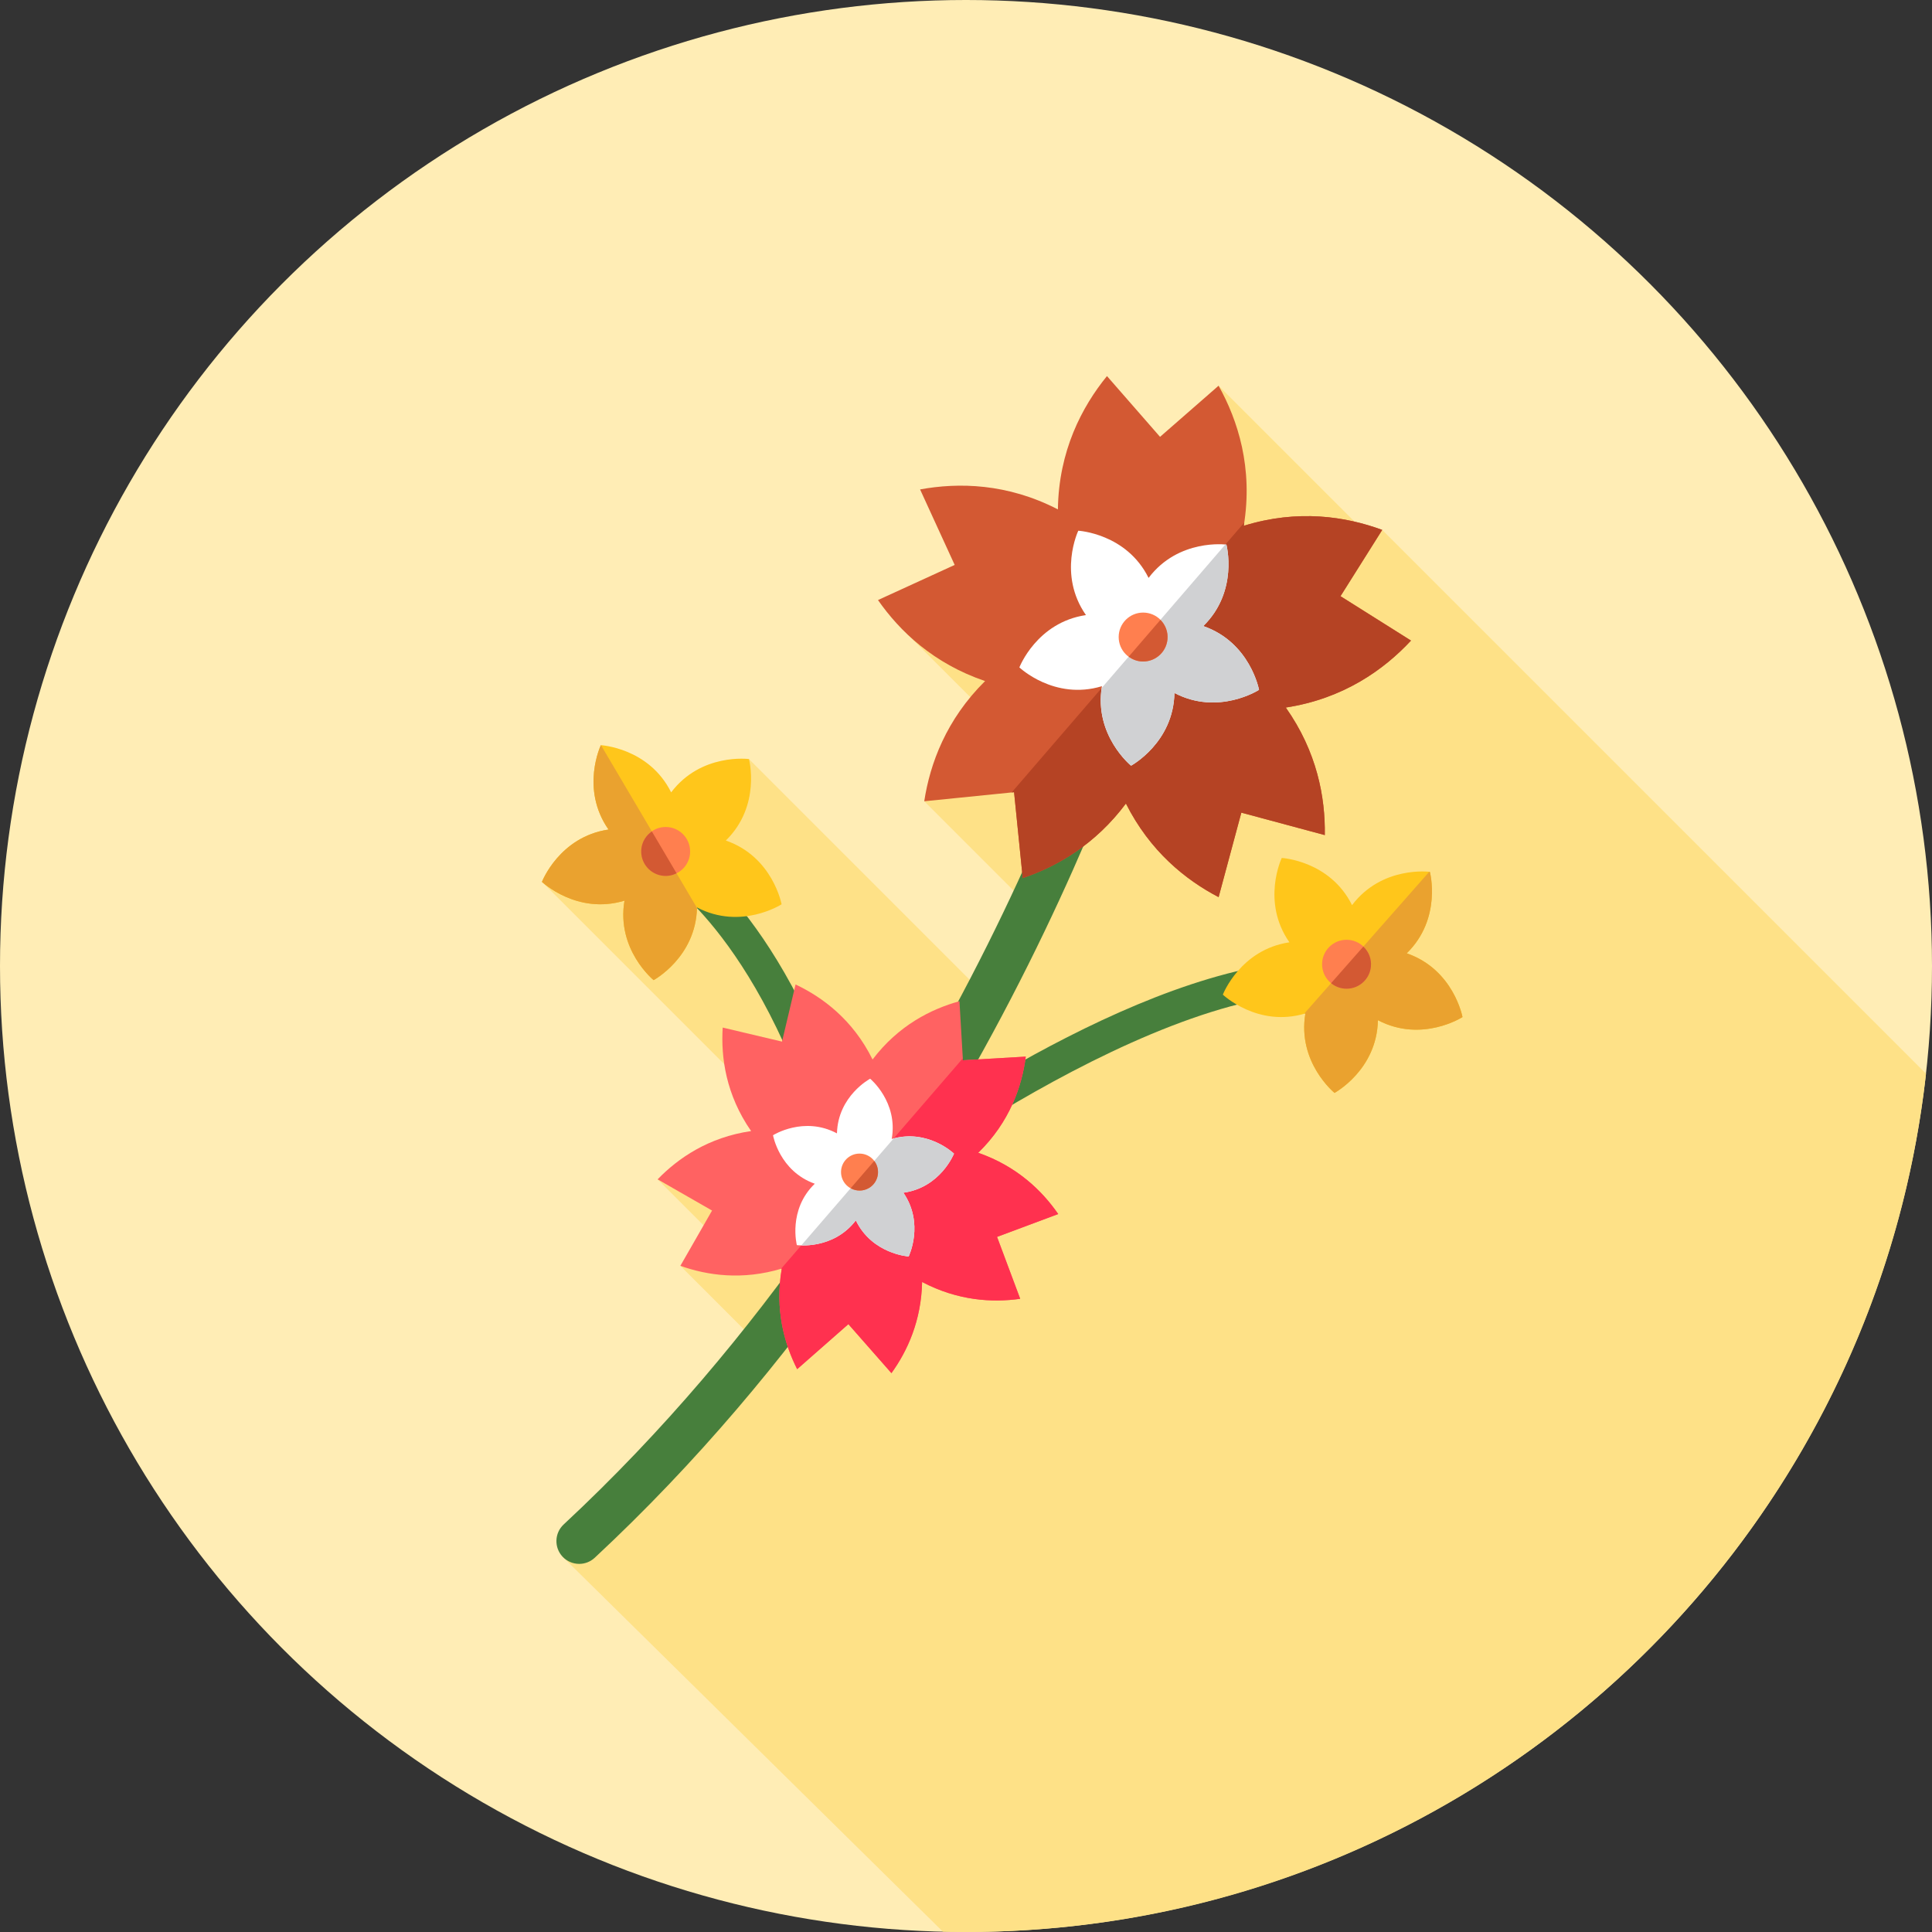 <?xml version="1.0" encoding="iso-8859-1"?>
<!-- Generator: Adobe Illustrator 19.0.0, SVG Export Plug-In . SVG Version: 6.00 Build 0)  -->
<svg version="1.1" id="Layer_1" xmlns="http://www.w3.org/2000/svg" xmlns:xlink="http://www.w3.org/1999/xlink" x="0px" y="0px"
	 viewBox="0 0 512 512" style="enable-background:new 0 0 512 512;" xml:space="preserve">
<rect x="0" y="0" width="512" height="512" fill="#333333" stroke="none"/>
<circle style="fill:#FFEDB5;" cx="256" cy="256" r="256"/>
<path style="fill:#FEE187;" d="M510.409,284.534L366.302,140.429l-2.948,2.201l-40.413-40.414l-31.315,29.122l-43.518,27.391
	l-9.933,7.059l29.318,29.318l-22.557,17.232l29.765,29.765l-15.869,19.406l-60.352-60.352L176.406,215.2l-32.787,18.501
	l67.005,67.005l-36.35,11.829l19.244,19.244l-13.219,3.674l19.39,19.391l-50.622,57.677l100.817,99.4
	c2.031,0.048,4.067,0.078,6.11,0.078C387.737,512,496.216,412.488,510.409,284.534z"/>
<g>
	<path style="fill:#477F3C;" d="M223.034,323.343l-1.579-6.415c-15.996-64.99-44.811-83.539-45.101-83.718
		c-2.014-1.253-2.646-3.903-1.403-5.923c1.239-2.02,3.87-2.665,5.901-1.433c1.258,0.765,30.148,18.958,47.363,82.76
		c18.901-13.752,84.14-58.384,128.15-53.769c2.367,0.25,4.084,2.37,3.836,4.737c-0.248,2.369-2.384,4.086-4.737,3.836
		c-47.449-4.994-126.398,55.287-127.19,55.898L223.034,323.343z"/>
	<path style="fill:#477F3C;" d="M153.491,414.444c-1.617,0-3.231-0.646-4.418-1.922c-2.269-2.439-2.132-6.258,0.307-8.528
		c106.279-98.906,144.762-232.607,145.137-233.946c0.9-3.206,4.225-5.073,7.44-4.175c3.206,0.9,5.077,4.232,4.175,7.44
		c-0.386,1.37-39.803,138.328-148.532,239.516C156.438,413.91,154.964,414.444,153.491,414.444z"/>
</g>
<path style="fill:#D35933;" d="M253,149.711l-9.169-20.009c10.168-1.862,23.08-1.643,36.524,5.291
	c0.21-15.512,6.389-27.208,13.003-35.331l14.065,16.106l15.515-13.55c5.115,9.161,9.183,21.78,6.677,37.121
	c14.341-4.446,27.019-2.469,36.683,1.091l-11.059,17.568l18.685,11.762c-7.13,7.67-17.858,15.398-33.183,17.748
	c8.268,11.71,10.497,23.78,10.337,33.799l-22.116-5.949l-6.023,22.394c-8.804-4.592-18.215-12.195-24.564-24.807
	c-8.106,10.843-18.18,16.667-27.345,19.759l-2.294-22.762l-23.802,2.401c1.533-9.98,5.81-21.64,16.122-31.854
	c-13.677-4.649-22.616-13.203-28.379-21.468L253,149.711z"/>
<path style="fill:#B54324;" d="M373.931,169.76l-18.685-11.762l11.059-17.568c-9.664-3.56-22.342-5.537-36.683-1.091
	c0.047-0.284,0.074-0.56,0.117-0.841L268.1,210.008l0.645-0.066l2.295,22.762c9.164-3.093,19.239-8.916,27.345-19.759
	c6.349,12.61,15.76,20.215,24.564,24.807l6.023-22.394l22.116,5.949c0.162-10.019-2.067-22.088-10.337-33.799
	C356.073,185.158,366.799,177.43,373.931,169.76z"/>
<path style="fill:#FFFFFF;" d="M318.879,165.917c12.457,4.313,14.776,16.898,14.776,16.898s-10.735,6.942-22.418,0.834
	c-0.253,13.179-11.497,19.265-11.497,19.265s-9.918-8.064-7.72-21.063c-12.614,3.832-21.875-4.98-21.875-4.98
	s4.599-11.94,17.641-13.865c-7.542-10.812-2.029-22.357-2.029-22.357s12.766,0.698,18.627,12.505
	c7.952-10.514,20.625-8.825,20.625-8.825S328.299,156.696,318.879,165.917z"/>
<path style="fill:#D0D1D3;" d="M318.879,165.917c9.419-9.223,6.128-21.588,6.128-21.588s-0.114-0.012-0.278-0.028l-32.763,38.01
	c-1.886,12.722,7.773,20.602,7.773,20.602s11.243-6.085,11.497-19.265c11.683,6.108,22.418-0.834,22.418-0.834
	S331.336,170.232,318.879,165.917z"/>
<circle style="fill:#FF7F4F;" cx="302.942" cy="168.822" r="6.482"/>
<path style="fill:#D35933;" d="M307.517,164.274l-8.404,9.75c0.915,0.672,2.003,1.134,3.217,1.248
	c3.565,0.334,6.725-2.286,7.058-5.849C309.574,167.433,308.82,165.59,307.517,164.274z"/>
<path style="fill:#FFC61B;" d="M372.801,252.635c12.457,4.313,14.776,16.898,14.776,16.898s-10.735,6.942-22.418,0.834
	c-0.253,13.179-11.497,19.265-11.497,19.265s-9.918-8.064-7.72-21.063c-12.614,3.832-21.875-4.98-21.875-4.98
	s4.599-11.94,17.641-13.865c-7.542-10.812-2.029-22.357-2.029-22.357s12.766,0.698,18.627,12.505
	c7.952-10.514,20.625-8.825,20.625-8.825S382.221,243.412,372.801,252.635z"/>
<path style="fill:#EAA22F;" d="M372.801,252.635c9.419-9.223,6.128-21.588,6.128-21.588s-0.06-0.007-0.165-0.019l-33.152,37.623
	c0.112-0.033,0.219-0.048,0.331-0.083c-2.198,12.998,7.72,21.063,7.72,21.063s11.243-6.085,11.497-19.265
	c11.683,6.108,22.418-0.834,22.418-0.834S385.258,256.948,372.801,252.635z"/>
<circle style="fill:#FF7F4F;" cx="356.848" cy="255.535" r="6.482"/>
<path style="fill:#D35933;" d="M361.298,250.851l-8.547,9.7c0.964,0.791,2.167,1.312,3.501,1.438
	c3.565,0.334,6.725-2.286,7.058-5.849C363.503,254.078,362.691,252.173,361.298,250.851z"/>
<path style="fill:#FFC61B;" d="M192.355,222.749c12.457,4.313,14.776,16.898,14.776,16.898s-10.735,6.942-22.418,0.834
	c-0.253,13.179-11.497,19.265-11.497,19.265s-9.918-8.064-7.72-21.063c-12.614,3.832-21.875-4.98-21.875-4.98
	s4.599-11.94,17.641-13.865c-7.542-10.812-2.029-22.357-2.029-22.357s12.766,0.698,18.627,12.505
	c7.952-10.514,20.625-8.825,20.625-8.825S201.775,213.526,192.355,222.749z"/>
<path style="fill:#EAA22F;" d="M159.234,197.48c0,0-5.513,11.545,2.029,22.357c-13.041,1.926-17.641,13.865-17.641,13.865
	s9.261,8.813,21.875,4.98c-2.198,12.998,7.72,21.063,7.72,21.063s11.169-6.053,11.488-19.151l-25.436-43.113
	C159.263,197.482,159.234,197.48,159.234,197.48z"/>
<circle style="fill:#FF7F4F;" cx="176.407" cy="225.642" r="6.482"/>
<path style="fill:#D35933;" d="M172.751,220.334c-1.526,1.052-2.608,2.722-2.794,4.71c-0.334,3.565,2.286,6.725,5.849,7.058
	c1.252,0.117,2.444-0.147,3.493-0.671L172.751,220.334z"/>
<path style="fill:#FF6262;" d="M188.702,320.807l-14.426-8.271c5.432-5.61,13.465-11.147,24.774-12.791
	c-6.685-9.628-8.025-19.53-7.527-27.429l15.72,3.722l3.586-15.145c7.168,3.384,15.212,9.354,20.409,19.884
	c6.863-9.033,15.524-13.386,23.028-15.443l0.919,15.657l16.653-0.977c-1.014,7.845-4.213,17.308-12.6,25.485
	c10.226,3.567,16.898,10.006,21.201,16.236l-16.208,6.058l6.134,16.41c-7.428,1.045-16.553,0.505-25.995-4.458
	c-0.219,10.226-3.855,18.23-8.128,24.157l-11.409-12.983l-13.576,11.931c-3.441-6.808-5.935-15.853-4.082-26.66
	c-10.45,3.15-19.701,1.819-26.874-0.731L188.702,320.807z"/>
<path style="fill:#FF314F;" d="M280.44,321.733c-4.303-6.23-10.974-12.669-21.201-16.236c8.387-8.176,11.586-17.639,12.6-25.485
	l-16.653,0.977l-0.031-0.514l-48.154,55.756c0.059-0.017,0.114-0.031,0.172-0.048c-1.853,10.807,0.641,19.853,4.082,26.66
	l13.576-11.931l11.409,12.983c4.274-5.927,7.909-13.931,8.128-24.157c9.442,4.963,18.566,5.503,25.995,4.458l-6.134-16.41
	L280.44,321.733z"/>
<path style="fill:#FFFFFF;" d="M236.315,301.832c9.552-2.82,16.505,3.896,16.505,3.896s-3.55,8.983-13.414,10.359
	c5.634,8.213,1.396,16.891,1.396,16.891s-9.638-0.6-13.996-9.556c-6.07,7.896-15.632,6.547-15.632,6.547s-2.419-9.359,4.753-16.27
	c-9.385-3.332-11.069-12.85-11.069-12.85s8.152-5.179,16.943-0.495c0.269-9.956,8.801-14.484,8.801-14.484
	S238.054,292.024,236.315,301.832z"/>
<path style="fill:#D0D1D3;" d="M236.818,301.711l-24.473,28.338c2.724,0.078,9.671-0.395,14.46-6.625
	c4.358,8.956,13.996,9.556,13.996,9.556s4.237-8.68-1.396-16.891c9.864-1.377,13.414-10.361,13.414-10.361
	S246.107,299.27,236.818,301.711z"/>
<circle style="fill:#FF7F4F;" cx="227.78" cy="310.613" r="4.898"/>
<path style="fill:#D35933;" d="M231.671,307.672l-6.235,7.22c1.457,0.8,3.275,0.855,4.817-0.041c2.338-1.36,3.129-4.358,1.769-6.696
	C231.919,307.977,231.789,307.829,231.671,307.672z"/>
<g>
</g>
<g>
</g>
<g>
</g>
<g>
</g>
<g>
</g>
<g>
</g>
<g>
</g>
<g>
</g>
<g>
</g>
<g>
</g>
<g>
</g>
<g>
</g>
<g>
</g>
<g>
</g>
<g>
</g>
</svg>

